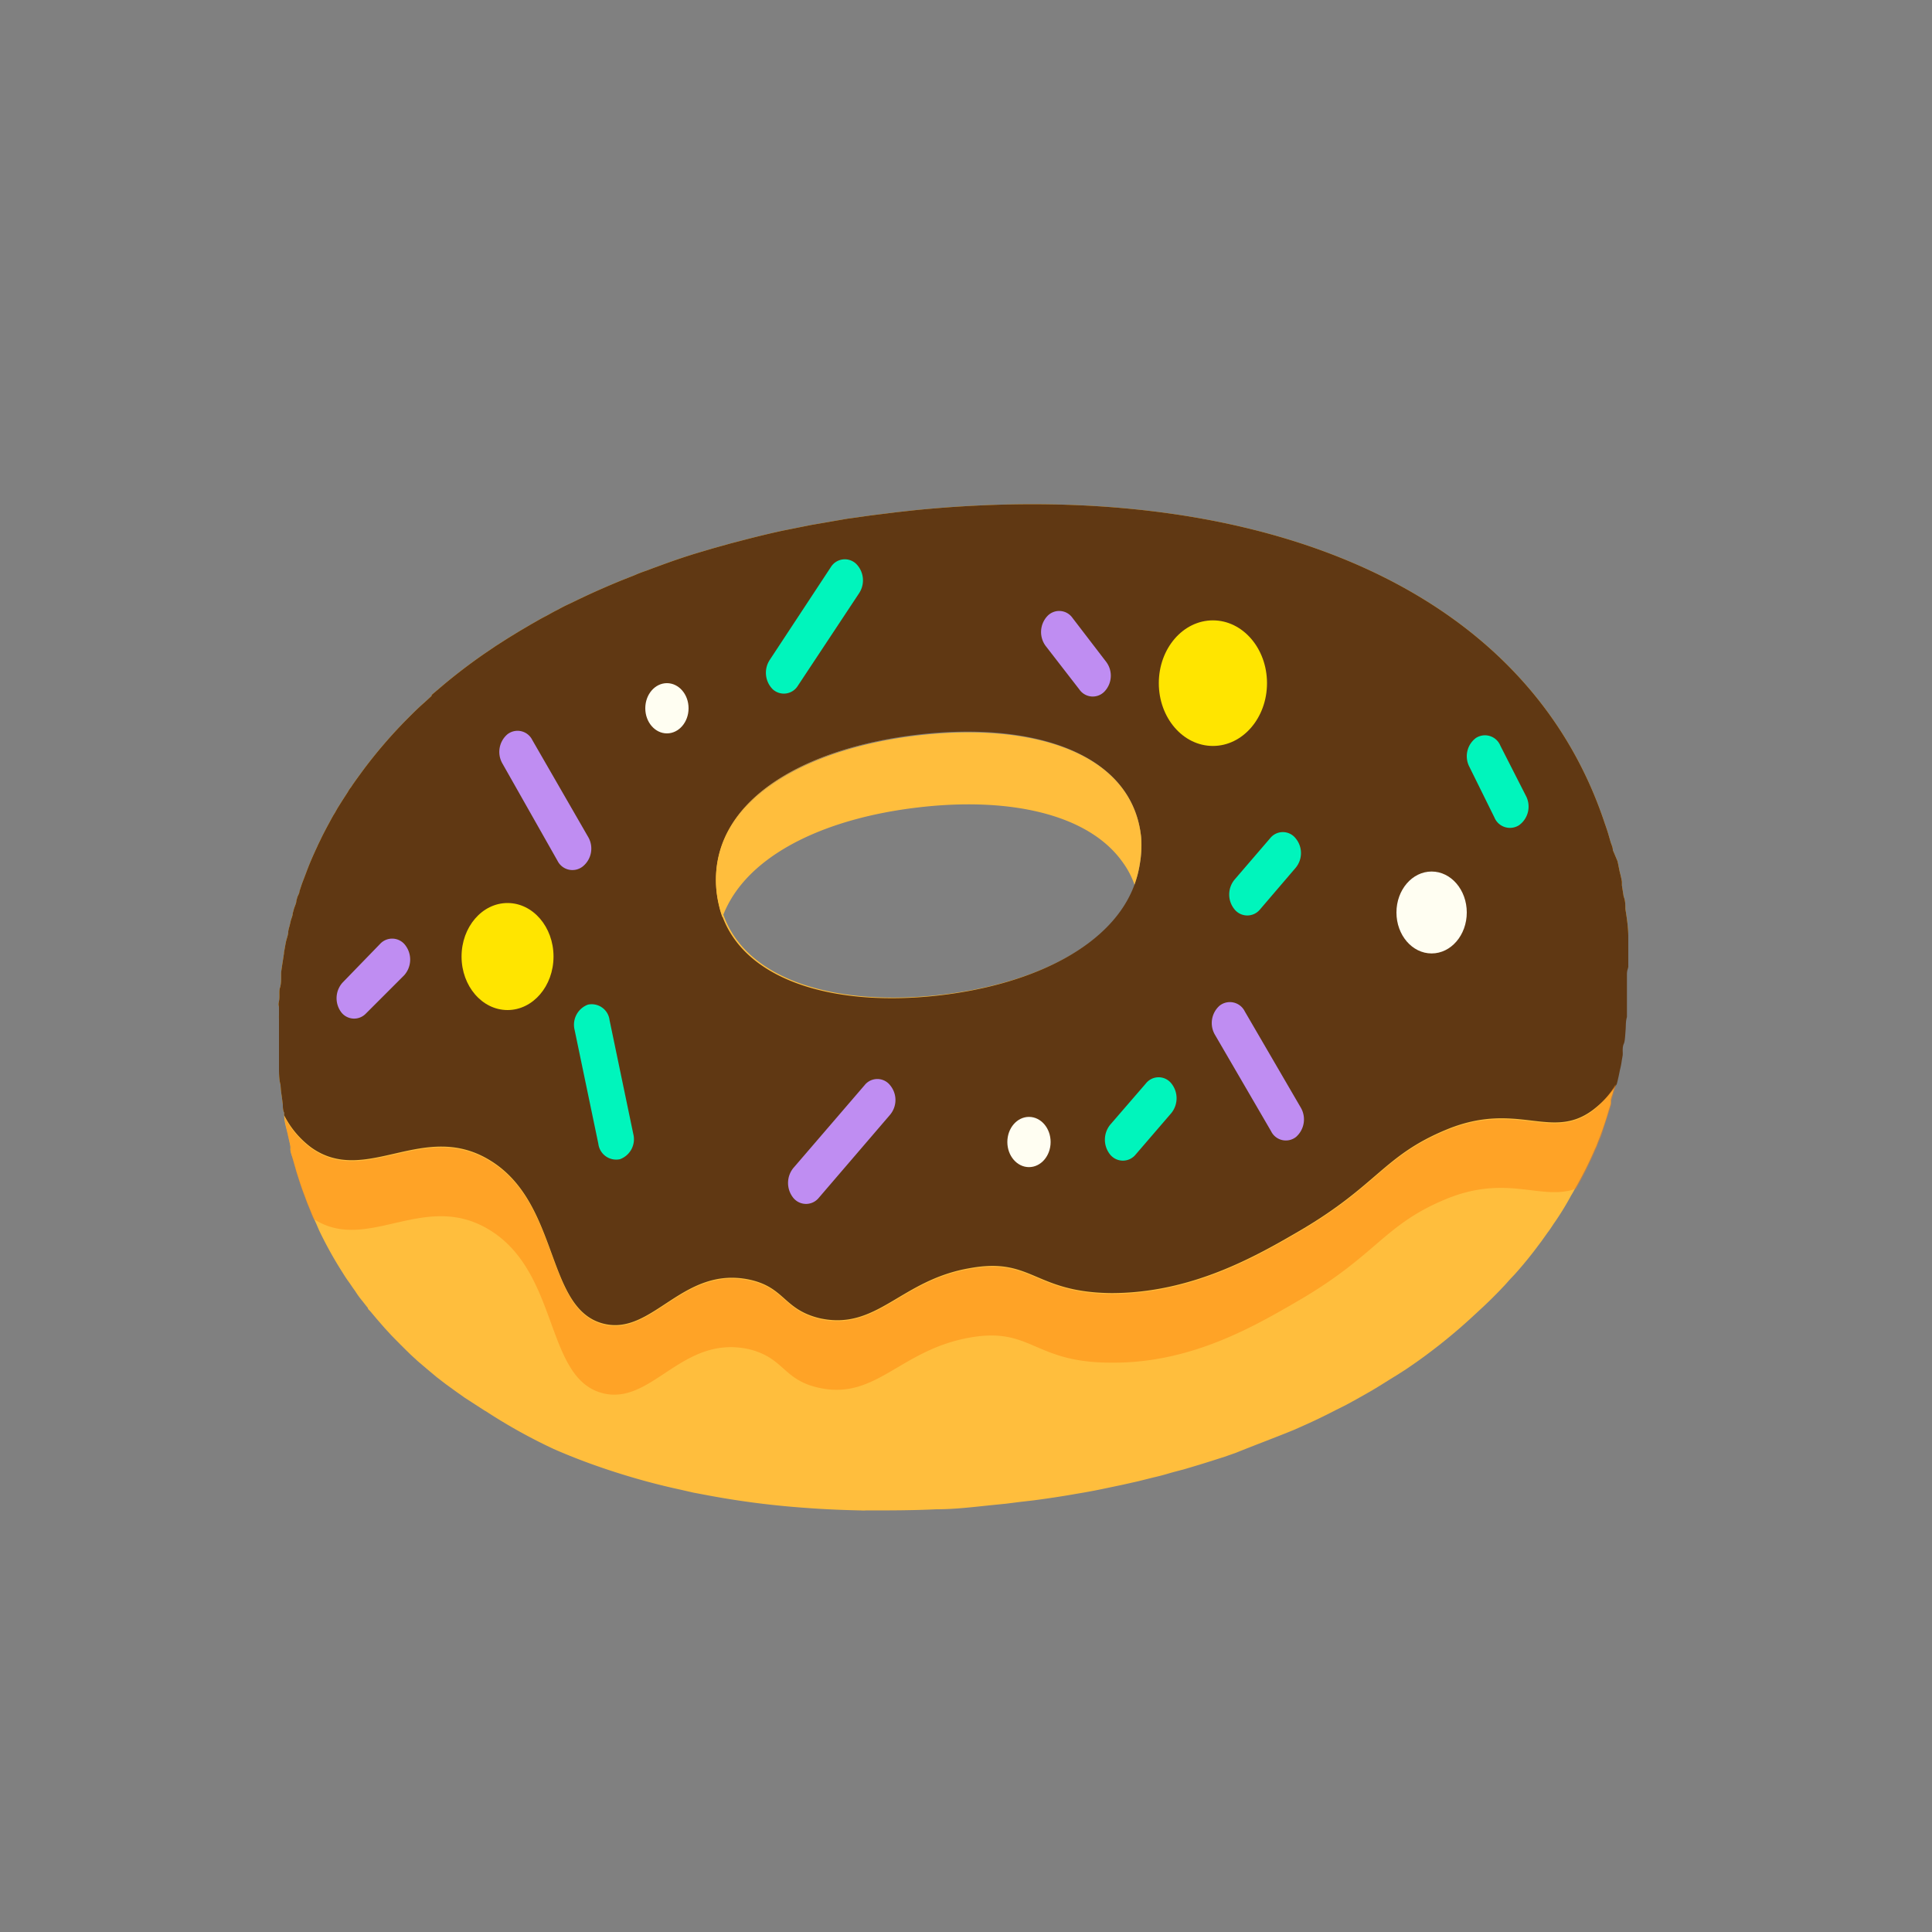 <svg xmlns="http://www.w3.org/2000/svg" viewBox="0 0 100 100"><rect x="0" y="0" width="100" height="100" fill="#808080" stroke="none"/><title>Doughnut</title><g id="Layer_2" data-name="Layer 2"><g id="Layer_1-2" data-name="Layer 1"><path d="M84.28,50v-.4c0-.1,0-.2,0-.3V49.1l0-.39c0-.08,0-.15,0-.23,0-.48-.08-1-.15-1.43,0-.21,0-.43-.09-.65l-.09-.57c0-.06,0-.13,0-.18s-.06-.32-.1-.47-.08-.41-.13-.61L83.48,44c0-.16-.09-.31-.13-.47l-.09-.31c-.06-.21-.13-.41-.2-.61C78.84,29.9,64.29,24.74,47.43,26.4l-1,.11-1.37.17-.77.11-.44.06-.52.09-.57.1-.76.13-.75.15-.75.15c-.74.16-1.47.34-2.19.53l-.5.13-.93.26-.54.16c-.69.2-1.37.43-2,.66l-.52.19-.37.14a6.62,6.62,0,0,0-.62.24l-.66.26c-.73.3-1.44.61-2.13.94l-.56.27h0a6.54,6.54,0,0,0-.59.3c-.17.08-.33.17-.49.26s-.29.15-.43.23l-.51.29-.56.33-.62.38-.61.39-.59.4q-1.23.85-2.34,1.8l-.4.34s0,0,0,.05l-.37.34c-.23.2-.45.41-.67.63l-.27.27a25.1,25.1,0,0,0-2.24,2.61l-.35.48c-.09.13-.18.25-.26.38A1.5,1.5,0,0,0,18,41l-.26.4-.27.43-.14.25c-.06.09-.11.18-.16.27l-.27.5c-.1.19-.2.38-.29.57s-.13.26-.19.4c-.21.45-.41.9-.58,1.37l-.21.55s0,0,0,0l-.13.39c0,.09-.06.19-.1.28l-.06.21c0,.14-.09.29-.13.44l-.06.22c0,.13-.07.25-.1.38s-.05.22-.08.33a1.42,1.42,0,0,0-.05.22c0,.17-.07.33-.11.5s-.07.39-.11.58v.05c-.05.34-.11.69-.15,1,0,.09,0,.19,0,.27s0,.35-.06.52,0,.46-.05.69,0,.22,0,.34,0,.25,0,.38a1.09,1.09,0,0,0,0,.18c0,.22,0,.44,0,.66s0,.52,0,.78,0,.38,0,.56,0,.4,0,.6,0,.56.08.83a5.23,5.23,0,0,0,.06.57l.06.46c0,.14,0,.28.07.42a.59.59,0,0,0,0,.13h0c0,.34.12.68.19,1s.09.4.13.6a.74.74,0,0,1,0,.14c0,.18.09.37.14.55l.18.63c.12.38.24.76.38,1.13.07.18.13.36.2.53l.18.44h0c.06.15.13.31.2.46s.14.32.21.48a20.56,20.56,0,0,0,1.2,2.16c.1.16.2.32.31.47s.23.34.35.5a4.54,4.54,0,0,0,.36.5l.3.38c0,.07.1.13.15.2l.32.38.4.46.35.38c.34.35.69.7,1,1l.37.34.47.4.49.41.48.37.51.37.48.34.14.09.85.55.12.07A28.27,28.27,0,0,0,28.66,75c1,.44,2.07.84,3.16,1.19s2.22.66,3.38.91l.7.16.43.08a44.37,44.37,0,0,0,5.41.71c.93.07,1.88.11,2.83.13a1.92,1.92,0,0,0,.24,0c1.2,0,2.42,0,3.65-.06,1,0,1.93-.12,2.92-.22l.7-.07.71-.09.7-.08c.75-.1,1.49-.21,2.22-.34q.8-.13,1.59-.3l.81-.17.8-.18h0l.8-.2c.27-.06.53-.13.8-.21s.52-.14.78-.21l.77-.23.61-.19h0l.72-.23.57-.2C65,74.78,66.05,74.39,67,74l.47-.21c.59-.26,1.16-.54,1.72-.83h0l.5-.25.53-.29.53-.3c.52-.29,1-.61,1.53-.93l.5-.32.48-.33A28.8,28.8,0,0,0,76.38,68l.4-.37c.3-.28.59-.57.87-.86.13-.14.26-.27.38-.41s.25-.27.38-.41q.59-.66,1.11-1.35l.27-.36.32-.45c.11-.14.21-.3.31-.45a14.69,14.69,0,0,0,.9-1.46c.08-.13.16-.27.23-.41a18.88,18.88,0,0,0,1-2,2.75,2.75,0,0,0,.15-.36c.08-.2.16-.4.23-.6s.22-.63.32-1l.12-.38a1.21,1.21,0,0,0,0-.18c0-.13.08-.26.11-.4s.09-.32.12-.48h0c.07-.25.12-.5.17-.75a3.73,3.73,0,0,0,.09-.46l.05-.29a1.55,1.55,0,0,0,0-.21c0-.13,0-.26.06-.39s.07-.46.09-.7,0-.45.07-.68c0,0,0,0,0-.08,0-.2,0-.4,0-.61l0-.79c0-.24,0-.48,0-.73S84.29,50.12,84.28,50ZM47.5,38c6.06-.73,11.17.92,11.57,5.37a5.63,5.63,0,0,1,0,1.3,5.81,5.81,0,0,1-.28,1.09c-1.13,3.1-5.1,5.13-10,5.72-5.38.64-10.07-.67-11.33-4.08a4.64,4.64,0,0,1-.16-.53,5.84,5.84,0,0,1-.15-.87C36.73,41.58,41.44,38.75,47.5,38Z" fill="#ffbe3d"/><path d="M84.28,50v-.4c0-.1,0-.2,0-.3V49.1l0-.39c0-.08,0-.15,0-.23,0-.48-.08-1-.15-1.43,0-.21,0-.43-.09-.65l-.09-.57c0-.06,0-.13,0-.18s-.06-.32-.1-.47-.08-.41-.13-.61L83.48,44c0-.16-.09-.31-.13-.47l-.09-.31c-.06-.21-.13-.41-.2-.61C78.84,29.9,64.29,24.74,47.43,26.4l-1,.11-1.37.17-.77.11-.44.06-.52.09-.57.1-.76.13-.75.15-.75.15c-.74.16-1.47.34-2.19.53l-.5.13-.93.26-.54.16c-.69.2-1.37.43-2,.66l-.52.19-.37.14a6.62,6.62,0,0,0-.62.24l-.66.26c-.73.3-1.44.61-2.13.94l-.56.27h0a6.54,6.54,0,0,0-.59.3c-.17.08-.33.17-.49.26s-.29.15-.43.23l-.51.29-.56.33-.62.38-.61.39-.59.4q-1.23.85-2.34,1.8l-.4.34s0,0,0,.05l-.37.34c-.23.2-.45.41-.67.63l-.27.27a25.1,25.1,0,0,0-2.24,2.61l-.35.48c-.09.13-.18.25-.26.38A1.5,1.5,0,0,0,18,41l-.26.4-.27.43-.14.25c-.06.09-.11.18-.16.27l-.27.5c-.1.19-.2.38-.29.57s-.13.26-.19.4c-.21.45-.41.9-.58,1.37l-.21.55s0,0,0,0l-.13.39c0,.09-.06.19-.1.28l-.06.21c0,.14-.09.29-.13.44l-.06.22c0,.13-.07.25-.1.38s-.05.22-.08.33a1.42,1.42,0,0,0-.05.22c0,.17-.07.33-.11.5s-.07.39-.11.58v.05c-.05.34-.11.69-.15,1,0,.09,0,.19,0,.27s0,.35-.06.52,0,.46-.05.69,0,.22,0,.34,0,.25,0,.38a1.09,1.09,0,0,0,0,.18c0,.22,0,.44,0,.66s0,.52,0,.78,0,.38,0,.56,0,.4,0,.6,0,.56.08.83a5.23,5.23,0,0,0,.06.57l.06.46c0,.14,0,.28.07.42a.59.59,0,0,0,0,.13h0a4.76,4.76,0,0,0,1.41,1.67c2.82,2,5.8-1.44,9.23.65,3.65,2.21,2.87,7.69,5.88,8.46,2.54.65,4.08-3,7.55-2.28,1.86.4,1.76,1.54,3.64,2,3,.66,4.18-2,7.83-2.6,3.18-.56,3.28,1.26,7.27,1.3,4.15,0,7.46-1.89,9.79-3.25,4-2.35,4.31-3.87,7.55-5.21,3.67-1.52,5.41.58,7.56-1a5.2,5.2,0,0,0,1.26-1.35h0c.07-.25.12-.5.17-.75a3.73,3.73,0,0,0,.09-.46l.05-.29a1.55,1.55,0,0,0,0-.21c0-.13,0-.26.06-.39s.07-.46.09-.7,0-.45.07-.68c0,0,0,0,0-.08,0-.2,0-.4,0-.61l0-.79c0-.24,0-.48,0-.73S84.29,50.12,84.28,50ZM59,44.7a5.81,5.81,0,0,1-.28,1.09c-1.13,3.1-5.1,5.13-10,5.72-5.38.64-10.07-.67-11.33-4.08a4.64,4.64,0,0,1-.16-.53,5.84,5.84,0,0,1-.15-.87c-.39-4.45,4.32-7.28,10.38-8S58.67,39,59.07,43.4A5.63,5.63,0,0,1,59,44.7Z" fill="#603813"/><path d="M59,44.7a5.81,5.81,0,0,1-.28,1.09,4.43,4.43,0,0,0-.61-1.16c-1.78-2.52-5.93-3.4-10.65-2.83-4.54.54-8.33,2.26-9.77,5a5.71,5.71,0,0,0-.3.67,4.64,4.64,0,0,1-.16-.53,5.84,5.84,0,0,1-.15-.87c-.39-4.45,4.32-7.28,10.38-8S58.67,39,59.07,43.4A5.63,5.63,0,0,1,59,44.7Z" fill="#ffbe3d"/><ellipse cx="26.27" cy="49.51" rx="2.38" ry="2.77" fill="#ffe500"/><ellipse cx="34.52" cy="36.66" rx="1.12" ry="1.3" fill="#fffef2"/><ellipse cx="62.78" cy="35.36" rx="2.8" ry="3.25" fill="#ffe500"/><ellipse cx="53.26" cy="59.11" rx="1.12" ry="1.3" fill="#fffef2"/><ellipse cx="74.1" cy="47.23" rx="1.82" ry="2.12" fill="#fffef2"/><path d="M40,35.68h0a1.21,1.21,0,0,1-.16-1.52L43,29.36a.85.85,0,0,1,1.31-.18h0a1.21,1.21,0,0,1,.16,1.52L41.3,35.49A.85.85,0,0,1,40,35.68Z" fill="#00f5bc"/><path d="M63.9,47.07h0a1.21,1.21,0,0,1,0-1.54l1.84-2.14a.84.84,0,0,1,1.32,0h0a1.19,1.19,0,0,1,0,1.53l-1.84,2.15A.85.85,0,0,1,63.9,47.07Z" fill="#00f5bc"/><path d="M57.46,59.76h0a1.23,1.23,0,0,1,0-1.54l1.85-2.14a.84.84,0,0,1,1.32,0h0a1.22,1.22,0,0,1,0,1.53l-1.85,2.15A.85.85,0,0,1,57.46,59.76Z" fill="#00f5bc"/><path d="M32.09,60h0a.93.93,0,0,1-1.12-.8l-1.23-5.9A1.11,1.11,0,0,1,30.43,52h0a.93.93,0,0,1,1.12.8l1.23,5.9A1.1,1.1,0,0,1,32.09,60Z" fill="#00f5bc"/><path d="M78.63,42.71h0a.87.87,0,0,1-1.28-.4l-1.3-2.63a1.18,1.18,0,0,1,.34-1.48h0a.86.86,0,0,1,1.27.4L79,41.23A1.19,1.19,0,0,1,78.63,42.71Z" fill="#00f5bc"/><path d="M30.16,44.85h0a.86.86,0,0,1-1.3-.29L26,39.51a1.2,1.2,0,0,1,.26-1.5h0a.85.85,0,0,1,1.29.29l2.91,5.05A1.19,1.19,0,0,1,30.16,44.85Z" fill="#bf8df2"/><path d="M67.08,58.85h0a.85.85,0,0,1-1.29-.3l-2.91-5a1.2,1.2,0,0,1,.25-1.5h0a.86.86,0,0,1,1.3.3l2.91,5A1.21,1.21,0,0,1,67.08,58.85Z" fill="#bf8df2"/><path d="M17.66,52.39h0a1.21,1.21,0,0,1,.07-1.53l1.94-2a.85.85,0,0,1,1.32.08h0a1.22,1.22,0,0,1-.07,1.54l-2,2A.84.84,0,0,1,17.66,52.39Z" fill="#bf8df2"/><path d="M41.06,62h0a1.23,1.23,0,0,1,0-1.54l3.69-4.29a.84.84,0,0,1,1.32,0h0a1.19,1.19,0,0,1,0,1.53L42.38,62A.85.85,0,0,1,41.06,62Z" fill="#bf8df2"/><path d="M57.18,35.78h0a.84.84,0,0,1-1.31-.09l-1.75-2.26a1.21,1.21,0,0,1,.08-1.53h0a.84.84,0,0,1,1.31.08l1.74,2.27A1.19,1.19,0,0,1,57.18,35.78Z" fill="#bf8df2"/><path d="M83.62,56.13c0,.16-.08.33-.12.48s-.07.27-.11.4a1.21,1.21,0,0,1,0,.18l-.12.38c-.1.32-.21.64-.32,1s-.15.4-.23.6a2.75,2.75,0,0,1-.15.36,19.6,19.6,0,0,1-1,2c-1.81.64-3.55-.78-6.74.54s-3.54,2.86-7.55,5.21c-2.34,1.36-5.64,3.3-9.79,3.25-4,0-4.09-1.86-7.28-1.3-3.64.64-4.86,3.26-7.83,2.6-1.87-.41-1.77-1.55-3.63-2-3.47-.75-5,2.93-7.56,2.28-3-.77-2.22-6.25-5.87-8.46-3.37-2.05-6.31,1.25-9.09-.56a2.52,2.52,0,0,1-.12-.29h0l-.18-.44c-.07-.17-.13-.35-.2-.53-.14-.37-.26-.75-.38-1.13l-.18-.63c-.05-.18-.1-.37-.14-.55a.74.74,0,0,0,0-.14c0-.2-.09-.4-.13-.6s-.14-.68-.19-1a4.76,4.76,0,0,0,1.41,1.67c2.82,2,5.8-1.44,9.23.65,3.65,2.21,2.87,7.69,5.88,8.46,2.54.65,4.08-3,7.55-2.28,1.86.4,1.76,1.54,3.64,2,3,.66,4.18-2,7.83-2.6,3.18-.56,3.28,1.26,7.27,1.3,4.15,0,7.46-1.89,9.79-3.25,4-2.35,4.31-3.87,7.55-5.21,3.67-1.52,5.41.58,7.56-1A5.2,5.2,0,0,0,83.62,56.13Z" fill="#ff8911" opacity="0.5"/><circle cx="50" cy="50" r="50" fill="none"/></g></g></svg>